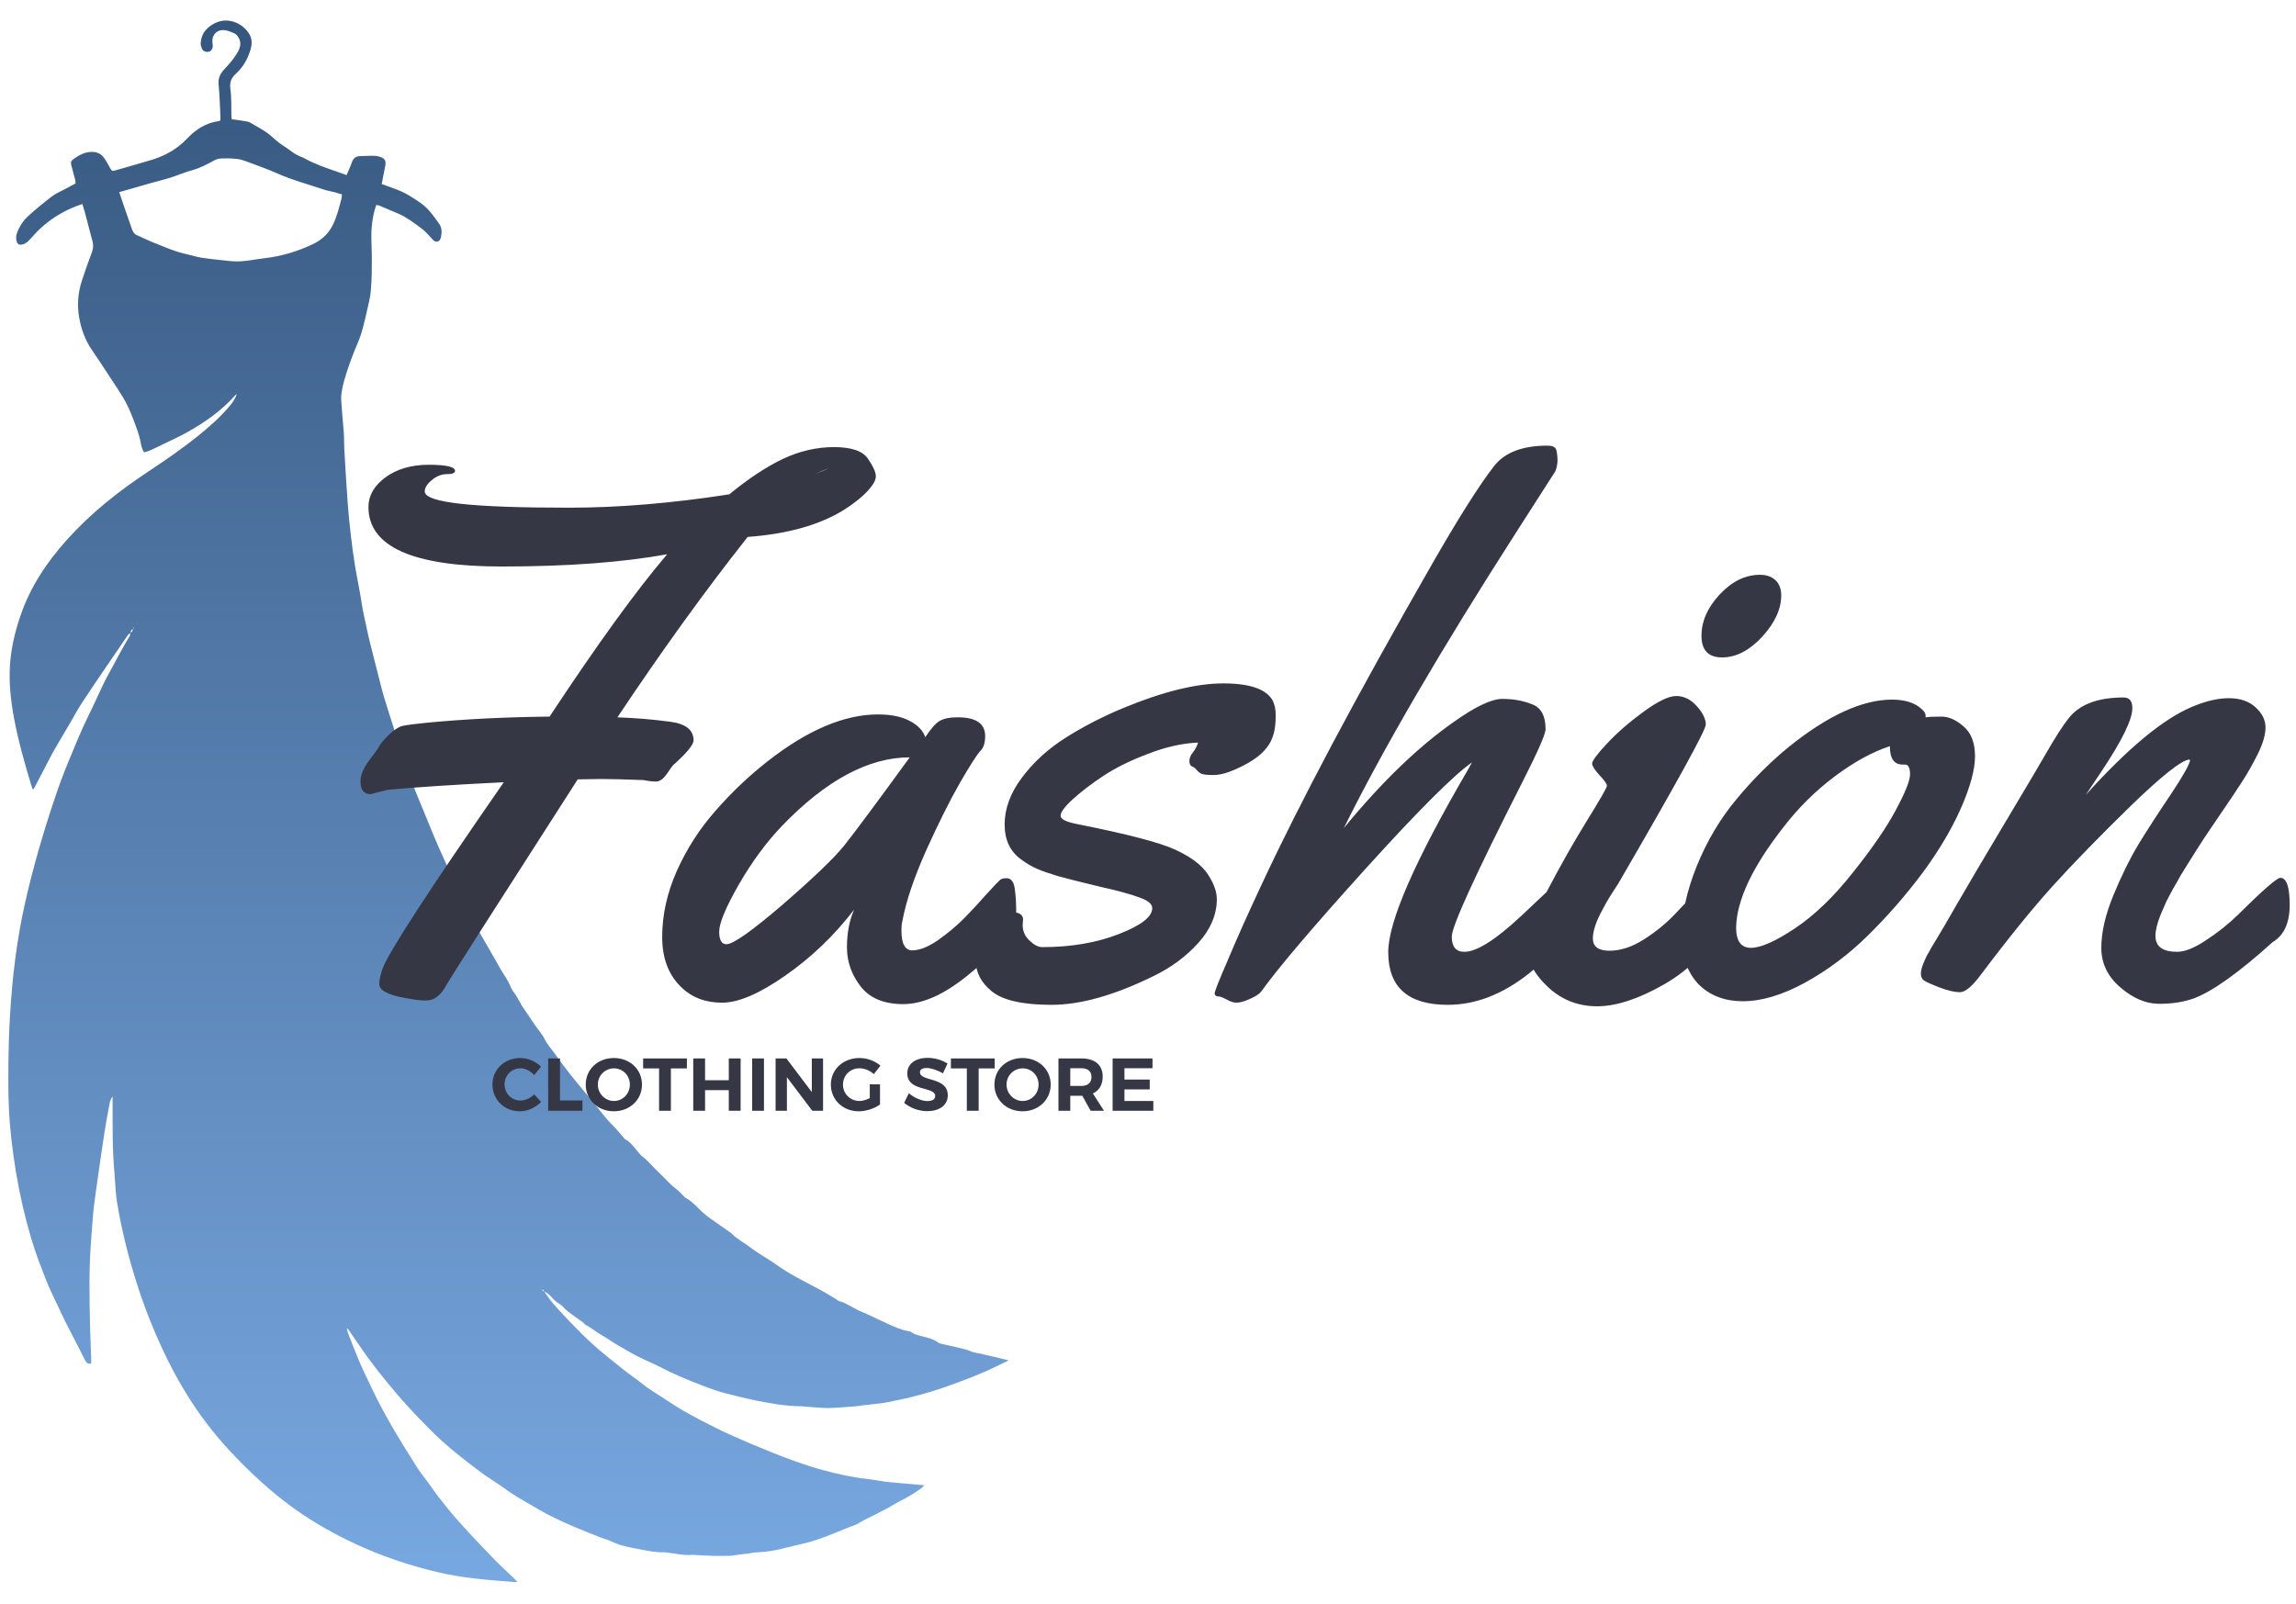 <svg width="93" height="65" viewBox="0 0 93 65" fill="none" xmlns="http://www.w3.org/2000/svg">
<path d="M5.285 25.64C5.249 25.671 5.203 25.697 5.177 25.735C4.874 26.174 4.572 26.616 4.273 27.058C3.951 27.533 3.626 28.006 3.312 28.487C3.147 28.741 3.004 29.011 2.85 29.273C2.653 29.609 2.454 29.944 2.258 30.281C2.165 30.442 2.076 30.606 1.99 30.771C1.794 31.145 1.6 31.521 1.405 31.896C1.39 31.925 1.365 31.949 1.332 31.992C1.303 31.913 1.277 31.853 1.259 31.791C0.991 30.897 0.735 30 0.565 29.081C0.436 28.387 0.361 27.687 0.402 26.98C0.443 26.28 0.605 25.607 0.83 24.944C1.225 23.781 1.89 22.787 2.701 21.88C3.664 20.803 4.786 19.914 5.987 19.119C6.686 18.655 7.379 18.18 8.032 17.653C8.48 17.291 8.915 16.909 9.29 16.467C9.414 16.32 9.524 16.163 9.592 15.967C9.57 15.982 9.546 15.995 9.528 16.014C8.964 16.651 8.276 17.129 7.538 17.537C7.242 17.701 6.932 17.839 6.627 17.988C6.452 18.073 6.278 18.161 6.101 18.241C6.018 18.278 5.928 18.298 5.836 18.327C5.752 18.193 5.722 18.061 5.698 17.93C5.634 17.586 5.504 17.265 5.38 16.94C5.265 16.639 5.134 16.346 4.965 16.071C4.82 15.834 4.665 15.601 4.512 15.368C4.247 14.965 3.984 14.56 3.712 14.162C3.448 13.777 3.296 13.348 3.212 12.896C3.115 12.38 3.157 11.866 3.318 11.367C3.44 10.989 3.576 10.614 3.715 10.241C3.77 10.093 3.791 9.949 3.751 9.795C3.647 9.402 3.546 9.008 3.441 8.615C3.411 8.502 3.374 8.392 3.336 8.265C3.016 8.372 2.723 8.499 2.447 8.659C2.153 8.828 1.879 9.029 1.63 9.26C1.482 9.398 1.349 9.552 1.211 9.701C1.124 9.796 1.032 9.88 0.9 9.907C0.776 9.933 0.707 9.895 0.672 9.772C0.621 9.597 0.68 9.429 0.753 9.283C0.842 9.104 0.958 8.925 1.104 8.79C1.419 8.499 1.754 8.226 2.094 7.964C2.246 7.846 2.43 7.77 2.601 7.677C2.749 7.596 2.9 7.518 3.058 7.434C3.07 7.298 3.009 7.174 2.98 7.044C2.958 6.945 2.928 6.848 2.902 6.75C2.853 6.566 2.863 6.529 3.006 6.425C3.223 6.27 3.452 6.154 3.731 6.154C3.937 6.154 4.096 6.235 4.211 6.392C4.31 6.527 4.387 6.68 4.47 6.827C4.522 6.92 4.554 6.938 4.652 6.91C5.147 6.767 5.644 6.628 6.138 6.479C6.538 6.358 6.911 6.178 7.242 5.921C7.368 5.823 7.487 5.713 7.597 5.597C7.94 5.236 8.34 4.984 8.841 4.91C8.865 4.906 8.889 4.894 8.928 4.881C8.928 4.825 8.931 4.767 8.928 4.709C8.905 4.277 8.898 3.843 8.854 3.414C8.825 3.134 8.952 2.944 9.125 2.764C9.318 2.561 9.495 2.346 9.635 2.102C9.777 1.857 9.77 1.63 9.591 1.423C9.544 1.369 9.467 1.337 9.398 1.31C9.304 1.273 9.206 1.236 9.107 1.223C8.799 1.185 8.58 1.401 8.603 1.71C8.607 1.769 8.622 1.828 8.616 1.885C8.604 2.006 8.531 2.089 8.435 2.1C8.322 2.114 8.227 2.073 8.181 1.971C8.148 1.897 8.124 1.808 8.13 1.728C8.158 1.344 8.384 1.097 8.715 0.934C9.265 0.665 9.859 0.968 10.102 1.386C10.219 1.587 10.21 1.812 10.142 2.029C10.029 2.39 9.851 2.718 9.567 2.974C9.378 3.145 9.293 3.32 9.331 3.594C9.383 3.959 9.362 4.335 9.374 4.706C9.375 4.747 9.382 4.788 9.387 4.831C9.588 4.86 9.78 4.884 9.97 4.916C10.035 4.927 10.104 4.947 10.159 4.981C10.41 5.136 10.678 5.263 10.908 5.449C11.092 5.599 11.262 5.771 11.461 5.895C11.719 6.054 11.941 6.273 12.238 6.369C12.27 6.379 12.3 6.397 12.329 6.413C12.738 6.642 13.178 6.793 13.618 6.944C13.753 6.99 13.886 7.04 14.038 7.094C14.113 6.916 14.19 6.758 14.246 6.593C14.305 6.418 14.408 6.323 14.598 6.324C14.776 6.324 14.954 6.307 15.131 6.312C15.232 6.315 15.335 6.333 15.43 6.367C15.581 6.421 15.636 6.526 15.61 6.686C15.581 6.862 15.542 7.035 15.508 7.21C15.492 7.291 15.478 7.374 15.463 7.456C15.668 7.531 15.855 7.602 16.043 7.669C16.404 7.799 16.72 8.002 17.034 8.222C17.357 8.448 17.566 8.756 17.786 9.065C17.914 9.245 17.898 9.435 17.857 9.626C17.818 9.802 17.653 9.847 17.532 9.713C17.379 9.543 17.229 9.368 17.044 9.234C16.758 9.026 16.478 8.805 16.149 8.663C15.886 8.55 15.622 8.438 15.357 8.327C15.327 8.314 15.292 8.314 15.245 8.305C15.132 8.595 15.086 8.893 15.057 9.197C15.022 9.57 15.056 9.941 15.059 10.313C15.063 10.822 15.065 11.331 15.014 11.838C15.002 11.955 14.983 12.073 14.956 12.189C14.857 12.618 14.769 13.051 14.645 13.473C14.557 13.772 14.415 14.055 14.304 14.349C14.132 14.808 13.961 15.269 13.863 15.75C13.831 15.907 13.812 16.071 13.822 16.23C13.848 16.67 13.896 17.108 13.927 17.548C13.942 17.759 13.933 17.972 13.945 18.183C13.987 18.903 14.028 19.623 14.08 20.343C14.112 20.781 14.156 21.219 14.207 21.656C14.255 22.077 14.311 22.497 14.379 22.915C14.459 23.408 14.567 23.897 14.641 24.39C14.7 24.784 14.796 25.169 14.876 25.558C14.938 25.865 15.021 26.168 15.096 26.472C15.172 26.776 15.249 27.08 15.327 27.384C15.403 27.679 15.474 27.976 15.562 28.268C15.685 28.681 15.822 29.09 15.951 29.501C15.976 29.582 15.982 29.668 16.008 29.748C16.083 29.981 16.163 30.212 16.243 30.443C16.374 30.819 16.501 31.196 16.64 31.569C16.764 31.902 16.901 32.231 17.035 32.561C17.227 33.032 17.419 33.502 17.615 33.971C17.719 34.222 17.832 34.468 17.944 34.716C18.108 35.078 18.269 35.442 18.439 35.801C18.591 36.122 18.754 36.438 18.911 36.757C19.053 37.045 19.189 37.336 19.338 37.621C19.447 37.83 19.571 38.032 19.689 38.237C19.82 38.464 19.951 38.692 20.081 38.92C20.139 39.023 20.195 39.128 20.255 39.23C20.404 39.486 20.585 39.722 20.692 40.004C20.736 40.12 20.83 40.216 20.897 40.324C20.964 40.432 21.025 40.542 21.088 40.652C21.101 40.674 21.106 40.7 21.12 40.721C21.304 40.995 21.488 41.269 21.675 41.542C21.804 41.729 21.964 41.901 22.063 42.104C22.173 42.33 22.341 42.507 22.482 42.706C22.682 42.99 22.893 43.268 23.107 43.541C23.311 43.8 23.525 44.05 23.734 44.304C23.911 44.521 24.089 44.736 24.264 44.954C24.439 45.172 24.61 45.392 24.812 45.587C24.963 45.734 25.092 45.902 25.232 46.06C25.266 46.098 25.297 46.145 25.339 46.168C25.572 46.294 25.703 46.518 25.873 46.706C25.918 46.756 25.959 46.813 26.013 46.852C26.268 47.04 26.454 47.298 26.687 47.506C26.919 47.715 27.11 47.967 27.365 48.153C27.5 48.251 27.611 48.383 27.732 48.499C27.744 48.511 27.755 48.526 27.769 48.533C28.094 48.698 28.297 49.007 28.582 49.219C28.61 49.239 28.631 49.267 28.658 49.287C28.948 49.492 29.238 49.697 29.529 49.902C29.563 49.926 29.603 49.946 29.632 49.976C29.857 50.212 30.153 50.352 30.405 50.549C30.714 50.79 31.062 50.968 31.379 51.195C31.64 51.381 31.914 51.552 32.193 51.71C32.546 51.911 32.911 52.088 33.268 52.283C33.475 52.397 33.675 52.524 33.879 52.647C33.915 52.668 33.946 52.705 33.985 52.714C34.27 52.785 34.502 52.964 34.761 53.088C34.875 53.143 34.995 53.184 35.109 53.237C35.408 53.376 35.704 53.523 36.005 53.656C36.244 53.762 36.482 53.875 36.743 53.922C36.81 53.933 36.885 53.947 36.935 53.986C37.076 54.097 37.247 54.109 37.409 54.155C37.612 54.211 37.82 54.257 37.993 54.39C38.032 54.42 38.085 54.436 38.133 54.447C38.339 54.495 38.547 54.535 38.752 54.586C38.941 54.633 39.135 54.669 39.312 54.746C39.472 54.816 39.64 54.824 39.803 54.866C39.975 54.91 40.149 54.947 40.322 54.987C40.493 55.028 40.665 55.069 40.86 55.116C40.666 55.211 40.481 55.302 40.295 55.391C39.669 55.693 39.019 55.934 38.365 56.169C37.574 56.453 36.763 56.658 35.939 56.815C35.608 56.878 35.269 56.899 34.934 56.941C34.85 56.951 34.767 56.97 34.683 56.977C34.483 56.995 34.282 57.01 34.081 57.022C33.87 57.034 33.659 57.053 33.449 57.047C33.162 57.038 32.876 57.009 32.589 56.989C32.555 56.986 32.522 56.978 32.488 56.978C31.84 56.977 31.206 56.862 30.574 56.734C30.17 56.651 29.77 56.547 29.369 56.446C29.042 56.364 28.726 56.245 28.412 56.123C27.846 55.902 27.282 55.674 26.743 55.39C26.444 55.232 26.127 55.108 25.826 54.954C25.549 54.812 25.281 54.651 25.011 54.496C24.798 54.375 24.602 54.221 24.39 54.107C24.165 53.985 23.979 53.81 23.751 53.698C23.693 53.669 23.651 53.608 23.597 53.567C23.517 53.506 23.432 53.452 23.352 53.391C23.173 53.254 22.977 53.141 22.823 52.966C22.714 52.842 22.547 52.77 22.431 52.651C22.314 52.53 22.214 52.394 22.047 52.336C22.026 52.305 22.006 52.273 21.985 52.241C21.975 52.251 21.965 52.262 21.954 52.272C21.985 52.293 22.016 52.314 22.047 52.335C22.162 52.49 22.267 52.653 22.392 52.799C22.573 53.012 22.764 53.216 22.957 53.418C23.183 53.657 23.412 53.894 23.648 54.124C23.86 54.33 24.076 54.531 24.302 54.721C24.619 54.989 24.945 55.245 25.268 55.504C25.499 55.69 25.749 55.852 25.977 56.038C26.308 56.306 26.676 56.512 27.026 56.748C27.462 57.042 27.919 57.302 28.385 57.543C28.783 57.749 29.184 57.953 29.593 58.138C30.125 58.377 30.662 58.605 31.203 58.822C31.901 59.101 32.606 59.366 33.333 59.563C33.929 59.725 34.533 59.858 35.15 59.925C35.419 59.955 35.685 60.015 35.955 60.043C36.442 60.094 36.931 60.132 37.435 60.177C37.407 60.209 37.383 60.251 37.347 60.277C37.072 60.475 36.785 60.655 36.48 60.806C36.306 60.892 36.143 60.999 35.972 61.092C35.801 61.185 35.627 61.273 35.455 61.363C35.237 61.475 35.01 61.569 34.801 61.702C34.668 61.788 34.507 61.831 34.358 61.89C33.934 62.059 33.515 62.244 33.082 62.388C32.714 62.511 32.33 62.585 31.952 62.681C31.895 62.695 31.835 62.703 31.779 62.72C31.394 62.834 31 62.878 30.601 62.899C30.509 62.904 30.417 62.93 30.325 62.942C30.199 62.959 30.073 62.971 29.947 62.986C29.864 62.997 29.782 63.01 29.699 63.022C29.658 63.028 29.616 63.036 29.574 63.036C29.345 63.038 29.117 63.043 28.888 63.038C28.635 63.031 28.381 63.015 28.128 63.002C28.103 63.001 28.077 62.993 28.052 62.996C27.692 63.033 27.345 62.937 26.992 62.901C26.967 62.899 26.941 62.891 26.916 62.892C26.574 62.906 26.239 62.835 25.91 62.771C25.53 62.697 25.142 62.634 24.786 62.462C24.636 62.389 24.47 62.351 24.314 62.289C23.952 62.146 23.591 62.001 23.232 61.85C22.975 61.741 22.721 61.625 22.469 61.504C22.034 61.296 21.625 61.04 21.206 60.801C20.919 60.638 20.645 60.458 20.377 60.264C20.077 60.046 19.753 59.861 19.457 59.637C18.92 59.229 18.382 58.822 17.882 58.365C17.526 58.041 17.194 57.694 16.86 57.347C16.455 56.925 16.074 56.484 15.703 56.034C15.433 55.708 15.171 55.374 14.921 55.032C14.647 54.657 14.39 54.269 14.125 53.887C14.111 53.867 14.089 53.854 14.048 53.816C14.067 53.899 14.074 53.957 14.095 54.01C14.255 54.418 14.411 54.829 14.584 55.233C14.728 55.567 14.894 55.892 15.047 56.222C15.326 56.821 15.646 57.396 15.977 57.967C16.207 58.362 16.451 58.748 16.693 59.135C16.846 59.378 16.994 59.623 17.175 59.848C17.387 60.111 17.566 60.4 17.774 60.666C18.046 61.012 18.321 61.358 18.616 61.684C19.07 62.188 19.538 62.68 20.009 63.167C20.268 63.435 20.546 63.685 20.815 63.943C20.856 63.983 20.894 64.025 20.962 64.098C20.882 64.098 20.843 64.1 20.805 64.097C19.756 64.015 18.706 63.936 17.679 63.688C16.555 63.416 15.463 63.052 14.413 62.562C13.581 62.174 12.78 61.73 12.028 61.202C11.311 60.698 10.649 60.128 10.022 59.516C9.334 58.845 8.694 58.132 8.134 57.35C7.559 56.547 7.071 55.694 6.648 54.803C6.222 53.904 5.855 52.983 5.553 52.036C5.203 50.944 4.925 49.834 4.739 48.702C4.69 48.401 4.677 48.095 4.655 47.79C4.623 47.36 4.587 46.93 4.574 46.498C4.558 46.008 4.564 45.517 4.561 45.026C4.561 44.839 4.561 44.653 4.561 44.431C4.463 44.542 4.451 44.656 4.431 44.759C4.357 45.142 4.287 45.525 4.227 45.91C4.132 46.521 4.046 47.133 3.959 47.745C3.906 48.113 3.854 48.482 3.807 48.851C3.783 49.044 3.768 49.239 3.752 49.433C3.688 50.227 3.629 51.022 3.624 51.819C3.62 52.427 3.633 53.036 3.646 53.645C3.656 54.102 3.678 54.56 3.693 55.017C3.696 55.093 3.694 55.169 3.694 55.245C3.554 55.28 3.492 55.196 3.443 55.106C3.362 54.957 3.291 54.803 3.213 54.653C3.028 54.291 2.839 53.932 2.656 53.569C2.55 53.358 2.452 53.142 2.351 52.928C2.242 52.7 2.134 52.471 2.026 52.243C2.004 52.197 1.983 52.15 1.964 52.103C1.707 51.459 1.451 50.815 1.255 50.148C0.997 49.267 0.793 48.375 0.644 47.47C0.503 46.616 0.399 45.756 0.36 44.891C0.333 44.289 0.332 43.686 0.34 43.083C0.348 42.438 0.366 41.793 0.405 41.149C0.497 39.606 0.678 38.074 1.02 36.563C1.344 35.13 1.754 33.722 2.223 32.331C2.396 31.818 2.583 31.31 2.792 30.809C3.05 30.193 3.297 29.573 3.594 28.974C3.801 28.557 3.988 28.131 4.189 27.712C4.273 27.537 4.368 27.366 4.461 27.196C4.721 26.721 4.965 26.237 5.25 25.776C5.274 25.738 5.27 25.682 5.279 25.634C5.349 25.607 5.382 25.556 5.381 25.481C5.396 25.467 5.411 25.452 5.425 25.438C5.417 25.431 5.408 25.424 5.399 25.417C5.395 25.44 5.391 25.463 5.386 25.486C5.319 25.515 5.288 25.568 5.285 25.64ZM4.829 7.784C4.898 7.99 4.959 8.174 5.022 8.357C5.127 8.662 5.236 8.965 5.34 9.27C5.38 9.386 5.435 9.482 5.556 9.533C5.735 9.609 5.907 9.7 6.087 9.774C6.422 9.911 6.758 10.051 7.1 10.171C7.323 10.25 7.558 10.296 7.787 10.355C7.91 10.387 8.032 10.423 8.157 10.441C8.417 10.479 8.678 10.511 8.939 10.537C9.199 10.563 9.462 10.604 9.722 10.59C10.059 10.572 10.392 10.499 10.729 10.46C11.418 10.381 12.071 10.18 12.694 9.882C13.04 9.716 13.307 9.464 13.479 9.116C13.65 8.772 13.739 8.401 13.835 8.032C13.847 7.986 13.844 7.936 13.849 7.875C13.742 7.843 13.646 7.812 13.549 7.787C13.409 7.751 13.265 7.731 13.129 7.685C12.514 7.474 11.882 7.313 11.284 7.048C10.859 6.86 10.42 6.705 9.984 6.541C9.858 6.494 9.726 6.453 9.593 6.439C9.392 6.417 9.188 6.413 8.986 6.419C8.888 6.422 8.781 6.444 8.695 6.49C8.404 6.646 8.119 6.806 7.793 6.893C7.493 6.973 7.205 7.102 6.908 7.196C6.642 7.28 6.371 7.344 6.102 7.42C5.688 7.537 5.274 7.656 4.829 7.784ZM5.559 25.242L5.57 25.221L5.554 25.219L5.559 25.242Z" fill="url(#paint0_linear_1_1286)"/>
<path d="M15.011 32.176C14.738 32.176 14.602 32.006 14.602 31.665C14.602 31.411 14.714 31.134 14.938 30.831C15.172 30.529 15.313 30.329 15.362 30.232C15.411 30.135 15.537 29.984 15.742 29.779C15.957 29.574 16.142 29.453 16.297 29.413C16.463 29.375 16.794 29.331 17.291 29.282C18.812 29.136 20.468 29.053 22.261 29.034C24.21 26.081 25.799 23.888 27.026 22.456C25.204 22.787 22.968 22.953 20.317 22.953C16.721 22.953 14.924 22.149 14.924 20.541C14.924 20.083 15.152 19.683 15.611 19.342C16.078 19.001 16.663 18.831 17.365 18.831C18.076 18.831 18.432 18.914 18.432 19.079C18.432 19.167 18.32 19.211 18.095 19.211C17.881 19.211 17.676 19.294 17.482 19.459C17.296 19.615 17.204 19.766 17.204 19.913C17.204 20.137 17.681 20.302 18.636 20.409C19.591 20.517 21.063 20.57 23.051 20.57C25.048 20.57 27.212 20.39 29.541 20.029C30.31 19.396 31.032 18.919 31.704 18.597C32.386 18.275 33.078 18.115 33.779 18.115C34.481 18.115 34.939 18.27 35.154 18.582C35.368 18.894 35.475 19.128 35.475 19.284C35.485 19.44 35.373 19.645 35.139 19.898C34.905 20.151 34.578 20.409 34.16 20.673C33.175 21.277 31.884 21.637 30.286 21.754C28.581 23.908 26.822 26.344 25.009 29.063C25.76 29.092 26.461 29.15 27.114 29.238C27.767 29.316 28.093 29.569 28.093 29.998C28.093 30.174 27.816 30.51 27.26 31.007C27.202 31.075 27.129 31.177 27.041 31.314C26.885 31.548 26.729 31.665 26.573 31.665C26.427 31.665 26.257 31.645 26.062 31.606C25.302 31.577 24.732 31.562 24.352 31.562L23.401 31.577C19.971 36.917 18.198 39.694 18.081 39.908C17.974 40.113 17.852 40.269 17.715 40.376C17.589 40.483 17.428 40.537 17.233 40.537C17.038 40.537 16.765 40.503 16.415 40.435C16.064 40.376 15.801 40.298 15.625 40.201C15.45 40.113 15.362 40.001 15.362 39.865C15.362 39.718 15.406 39.514 15.494 39.251C15.727 38.598 17.365 36.079 20.405 31.694C18.427 31.791 16.858 31.893 15.698 32.001L15.011 32.176ZM33.575 18.977C33.419 19.026 33.229 19.104 33.005 19.211L33.575 18.977ZM38.793 29.063C39.534 29.063 39.904 29.316 39.904 29.823C39.904 30.096 39.841 30.295 39.714 30.422C39.587 30.549 39.314 30.973 38.895 31.694C38.486 32.405 38.028 33.321 37.521 34.442C37.024 35.553 36.703 36.503 36.557 37.292C36.528 37.389 36.513 37.526 36.513 37.701C36.513 38.237 36.659 38.505 36.951 38.505C37.244 38.505 37.59 38.369 37.989 38.096C38.389 37.813 38.744 37.516 39.056 37.204C39.368 36.883 39.67 36.556 39.962 36.225C40.264 35.894 40.445 35.704 40.503 35.655C40.562 35.606 40.65 35.582 40.766 35.582C40.952 35.582 41.064 35.723 41.103 36.006C41.142 36.288 41.161 36.581 41.161 36.883C41.161 37.185 41.132 37.394 41.073 37.511C40.791 38.067 40.167 38.734 39.202 39.514C38.247 40.293 37.375 40.683 36.586 40.683C35.806 40.683 35.231 40.444 34.861 39.967C34.491 39.489 34.306 38.963 34.306 38.388C34.306 37.804 34.403 37.292 34.598 36.854C33.789 37.906 32.859 38.798 31.806 39.529C30.764 40.259 29.911 40.625 29.248 40.625C28.586 40.625 28.045 40.425 27.626 40.026C27.09 39.529 26.822 38.842 26.822 37.965C26.822 37.078 27.017 36.191 27.407 35.304C27.806 34.408 28.327 33.594 28.971 32.863C29.614 32.123 30.32 31.45 31.09 30.846C32.708 29.579 34.199 28.946 35.563 28.946C36.089 28.946 36.518 29.034 36.849 29.209C37.18 29.384 37.39 29.604 37.478 29.867C37.711 29.516 37.906 29.297 38.062 29.209C38.228 29.111 38.471 29.063 38.793 29.063ZM36.849 30.685C35.183 30.685 33.458 31.611 31.675 33.462C31.041 34.125 30.456 34.919 29.921 35.845C29.394 36.771 29.131 37.404 29.131 37.745C29.131 38.086 29.229 38.257 29.424 38.257C29.697 38.257 30.456 37.721 31.704 36.649C32.951 35.567 33.779 34.773 34.189 34.266C34.637 33.701 35.524 32.508 36.849 30.685ZM41.439 37.248L41.424 37.482C41.424 37.726 41.517 37.935 41.702 38.111C41.887 38.286 42.058 38.374 42.214 38.374C43.383 38.374 44.416 38.198 45.312 37.847C46.218 37.497 46.672 37.146 46.672 36.795C46.672 36.629 46.506 36.488 46.175 36.371C45.853 36.245 45.303 36.093 44.523 35.918C43.753 35.733 43.193 35.592 42.842 35.494C42.491 35.387 42.214 35.29 42.009 35.202C41.804 35.114 41.595 34.992 41.38 34.836C40.922 34.515 40.693 34.037 40.693 33.404C40.693 32.761 40.927 32.127 41.395 31.504C41.872 30.87 42.467 30.329 43.178 29.881C43.89 29.433 44.654 29.038 45.473 28.697C47.091 28.025 48.45 27.689 49.551 27.689C50.633 27.689 51.3 27.923 51.554 28.39C51.632 28.556 51.671 28.741 51.671 28.946V29.048C51.671 29.565 51.559 29.969 51.334 30.261C51.12 30.554 50.774 30.817 50.297 31.051C49.829 31.285 49.454 31.401 49.171 31.401C48.898 31.401 48.723 31.382 48.645 31.343C48.577 31.304 48.518 31.255 48.47 31.197C48.421 31.129 48.358 31.08 48.279 31.051C48.211 31.021 48.177 30.948 48.177 30.831C48.177 30.714 48.226 30.598 48.323 30.481C48.421 30.354 48.489 30.222 48.528 30.086C47.885 30.115 47.212 30.266 46.511 30.539C45.809 30.802 45.205 31.099 44.698 31.431C44.201 31.762 43.787 32.079 43.456 32.381C43.125 32.683 42.959 32.907 42.959 33.053C42.959 33.19 43.183 33.302 43.631 33.389C45.648 33.789 46.974 34.135 47.607 34.427C48.241 34.719 48.679 35.051 48.923 35.421C49.166 35.791 49.288 36.128 49.288 36.43C49.288 37.053 49.04 37.643 48.543 38.198C48.046 38.754 47.432 39.207 46.701 39.558C45.132 40.328 43.763 40.712 42.593 40.712C41.434 40.712 40.63 40.532 40.182 40.172C39.743 39.821 39.524 39.402 39.524 38.915C39.524 38.427 39.646 37.979 39.889 37.57C40.143 37.151 40.464 36.941 40.854 36.941C41.244 36.941 41.439 37.044 41.439 37.248ZM63.715 35.86C63.783 36.308 63.817 36.664 63.817 36.927C63.817 37.18 63.769 37.404 63.671 37.599C63.584 37.784 63.379 38.052 63.057 38.403C62.745 38.744 62.37 39.09 61.932 39.441C60.86 40.289 59.764 40.712 58.643 40.712C57.035 40.712 56.231 40.001 56.231 38.578C56.231 37.341 57.308 34.875 59.462 31.182C59.539 31.046 59.593 30.948 59.622 30.89C58.872 31.416 57.435 32.853 55.31 35.202C53.196 37.541 51.788 39.197 51.086 40.172C51.028 40.259 50.881 40.357 50.648 40.464C50.414 40.571 50.228 40.625 50.092 40.625C49.965 40.625 49.829 40.581 49.683 40.493C49.527 40.415 49.429 40.376 49.39 40.376C49.264 40.376 49.2 40.332 49.2 40.245C49.2 40.167 49.376 39.723 49.727 38.915C50.068 38.096 50.521 37.083 51.086 35.874C52.635 32.542 54.94 28.205 58 22.865C59.072 20.994 59.91 19.669 60.514 18.889C60.943 18.334 61.664 18.056 62.677 18.056C62.892 18.056 63.014 18.119 63.043 18.246C63.072 18.373 63.087 18.509 63.087 18.655C63.087 18.802 63.057 18.948 62.999 19.094L61.435 21.535C58.336 26.368 56.002 30.373 54.433 33.55C55.953 31.699 57.43 30.271 58.862 29.267C59.749 28.634 60.412 28.317 60.85 28.317C61.298 28.317 61.703 28.39 62.063 28.537C62.424 28.673 62.604 29.009 62.604 29.545C62.604 29.74 62.288 30.461 61.654 31.708C59.754 35.45 58.804 37.531 58.804 37.95C58.804 38.359 58.974 38.564 59.315 38.564C59.812 38.564 60.577 38.081 61.61 37.117C62.39 36.386 62.882 35.918 63.087 35.713C63.203 35.626 63.311 35.582 63.408 35.582C63.593 35.582 63.696 35.675 63.715 35.86ZM72.149 24.122C72.149 24.678 71.891 25.238 71.374 25.803C70.858 26.359 70.317 26.636 69.752 26.636C69.197 26.636 68.919 26.344 68.919 25.759C68.919 25.175 69.162 24.619 69.65 24.093C70.147 23.557 70.692 23.289 71.287 23.289C71.55 23.289 71.759 23.362 71.915 23.508C72.071 23.654 72.149 23.859 72.149 24.122ZM69.781 36.883C69.781 37.175 69.752 37.385 69.693 37.511C69.216 38.486 68.456 39.275 67.413 39.879C66.371 40.474 65.464 40.771 64.694 40.771C63.925 40.771 63.262 40.513 62.706 39.996C62.151 39.48 61.873 38.953 61.873 38.418C61.873 37.882 62.141 37.102 62.677 36.079C63.213 35.056 63.749 34.11 64.285 33.243C64.821 32.376 65.089 31.908 65.089 31.84C65.089 31.762 64.987 31.616 64.782 31.401C64.587 31.187 64.49 31.031 64.49 30.934C64.49 30.826 64.69 30.558 65.089 30.13C65.498 29.691 65.99 29.262 66.565 28.843C67.15 28.415 67.594 28.2 67.895 28.2C68.207 28.2 68.485 28.337 68.729 28.61C68.972 28.882 69.094 29.131 69.094 29.355C69.094 29.579 67.934 31.689 65.615 35.684C65.586 35.743 65.503 35.874 65.367 36.079C65.24 36.274 65.138 36.439 65.06 36.576C64.992 36.703 64.909 36.858 64.811 37.044C64.617 37.433 64.519 37.76 64.519 38.023C64.519 38.354 64.743 38.52 65.191 38.52C65.64 38.52 66.103 38.369 66.58 38.067C67.067 37.755 67.486 37.414 67.837 37.044C68.753 36.059 69.274 35.567 69.401 35.567C69.654 35.567 69.781 36.006 69.781 36.883ZM78.639 29.034C78.931 29.034 79.229 29.165 79.531 29.428C79.843 29.691 79.998 30.096 79.998 30.641C79.998 31.177 79.808 31.879 79.428 32.746C79.048 33.604 78.527 34.481 77.864 35.377C77.202 36.264 76.471 37.102 75.672 37.891C74.882 38.671 74.025 39.314 73.099 39.821C72.183 40.318 71.35 40.566 70.6 40.566C69.849 40.566 69.245 40.332 68.787 39.865C68.339 39.387 68.115 38.729 68.115 37.891C68.115 37.044 68.319 36.108 68.729 35.085C69.148 34.062 69.684 33.16 70.337 32.381C70.99 31.591 71.696 30.885 72.456 30.261C74.044 28.985 75.438 28.346 76.636 28.346C77.172 28.346 77.577 28.478 77.85 28.741C77.947 28.829 77.996 28.907 77.996 28.975V29.063C78.132 29.043 78.347 29.034 78.639 29.034ZM77.163 30.977H77.06C76.719 30.977 76.549 30.729 76.549 30.232C75.837 30.466 75.092 30.875 74.312 31.46C73.533 32.045 72.836 32.736 72.222 33.535C70.975 35.134 70.341 36.483 70.322 37.584C70.322 38.13 70.522 38.403 70.921 38.403C71.321 38.403 71.915 38.14 72.704 37.614C73.494 37.087 74.273 36.337 75.043 35.363C75.823 34.388 76.403 33.545 76.783 32.834C77.172 32.113 77.367 31.626 77.367 31.372C77.367 31.109 77.299 30.977 77.163 30.977ZM87.307 37.921C87.307 38.349 87.599 38.564 88.184 38.564C88.496 38.564 88.886 38.408 89.353 38.096C89.831 37.784 90.26 37.443 90.64 37.073C91.653 36.069 92.228 35.567 92.364 35.567C92.618 35.567 92.744 35.933 92.744 36.664C92.744 37.394 92.515 37.896 92.057 38.169C90.664 39.426 89.587 40.191 88.827 40.464C88.398 40.61 87.926 40.678 87.409 40.669C86.893 40.659 86.381 40.435 85.874 39.996C85.368 39.558 85.114 39.027 85.114 38.403C85.114 37.77 85.28 37.053 85.611 36.254C85.943 35.455 86.279 34.773 86.62 34.208C86.971 33.633 87.4 32.97 87.906 32.22C88.413 31.46 88.681 30.987 88.71 30.802L88.681 30.773C88.359 30.802 87.56 31.436 86.284 32.673C85.017 33.911 83.969 34.987 83.141 35.904C82.313 36.819 81.324 38.042 80.174 39.572C79.852 39.991 79.589 40.201 79.385 40.201C79.18 40.201 78.907 40.138 78.566 40.011C78.215 39.874 78.001 39.777 77.923 39.718C77.845 39.66 77.806 39.572 77.806 39.455C77.806 39.339 77.84 39.197 77.908 39.032C77.976 38.856 78.045 38.715 78.113 38.608C78.171 38.491 78.274 38.315 78.42 38.081C78.566 37.847 78.853 37.355 79.282 36.605C79.721 35.845 80.388 34.715 81.285 33.214C82.181 31.713 82.717 30.807 82.893 30.495C83.263 29.852 83.565 29.384 83.799 29.092C84.237 28.537 84.978 28.259 86.021 28.259C86.254 28.259 86.371 28.405 86.371 28.697C86.371 29.155 85.948 30.018 85.1 31.285L84.486 32.205C86.172 30.334 87.594 29.15 88.754 28.653C89.319 28.41 89.826 28.288 90.274 28.288C90.732 28.288 91.093 28.41 91.356 28.653C91.629 28.897 91.765 29.17 91.765 29.472C91.765 29.764 91.663 30.12 91.458 30.539C91.254 30.948 91.044 31.319 90.83 31.65C90.625 31.971 90.352 32.381 90.011 32.878C89.67 33.375 89.485 33.648 89.456 33.696C89.426 33.735 89.348 33.852 89.222 34.047C89.105 34.232 89.017 34.369 88.959 34.456C88.9 34.544 88.803 34.7 88.666 34.924C88.53 35.139 88.418 35.319 88.33 35.465C88.252 35.611 88.15 35.791 88.023 36.006C87.906 36.22 87.809 36.405 87.731 36.561C87.663 36.717 87.59 36.888 87.512 37.073C87.375 37.414 87.307 37.697 87.307 37.921Z" fill="#363744"/>
<path d="M21.078 42.867C21.384 42.867 21.705 43.004 21.915 43.219L21.636 43.559C21.49 43.392 21.281 43.283 21.084 43.283C20.72 43.283 20.438 43.565 20.438 43.934C20.438 44.304 20.72 44.589 21.084 44.589C21.275 44.589 21.484 44.492 21.636 44.341L21.918 44.647C21.693 44.877 21.369 45.026 21.06 45.026C20.426 45.026 19.947 44.556 19.947 43.941C19.947 43.328 20.435 42.867 21.078 42.867ZM22.683 44.586H23.592V45.005H22.203V42.883H22.683V44.586ZM24.864 42.867C25.513 42.867 26.004 43.328 26.004 43.944C26.004 44.556 25.513 45.026 24.864 45.026C24.216 45.026 23.725 44.559 23.725 43.944C23.725 43.325 24.216 42.867 24.864 42.867ZM24.87 43.286C24.513 43.286 24.216 43.571 24.216 43.944C24.216 44.316 24.516 44.608 24.87 44.608C25.225 44.608 25.513 44.316 25.513 43.944C25.513 43.571 25.225 43.286 24.87 43.286ZM27.823 43.289H27.175V45.005H26.696V43.289H26.05V42.883H27.823V43.289ZM29.999 45.005H29.52V44.168H28.559V45.005H28.08V42.883H28.559V43.768H29.52V42.883H29.999V45.005ZM30.945 45.005H30.466V42.883H30.945V45.005ZM33.338 45.005H32.902L31.874 43.644V45.005H31.416V42.883H31.853L32.883 44.247V42.883H33.338V45.005ZM35.23 43.934H35.645V44.75C35.421 44.914 35.078 45.026 34.785 45.026C34.142 45.026 33.654 44.559 33.654 43.944C33.654 43.331 34.151 42.867 34.812 42.867C35.127 42.867 35.448 42.989 35.664 43.177L35.394 43.519C35.236 43.374 35.018 43.283 34.812 43.283C34.436 43.283 34.145 43.571 34.145 43.944C34.145 44.319 34.439 44.608 34.815 44.608C34.942 44.608 35.094 44.562 35.23 44.492V43.934ZM37.571 42.861C37.868 42.861 38.166 42.952 38.378 43.092L38.193 43.489C37.968 43.355 37.702 43.271 37.532 43.271C37.371 43.271 37.262 43.328 37.262 43.443C37.262 43.834 38.393 43.616 38.39 44.38C38.39 44.795 38.029 45.02 37.559 45.02C37.211 45.02 36.862 44.886 36.623 44.683L36.813 44.292C37.032 44.486 37.341 44.611 37.565 44.611C37.762 44.611 37.881 44.538 37.881 44.407C37.881 44.007 36.75 44.241 36.75 43.489C36.75 43.104 37.08 42.861 37.571 42.861ZM40.29 43.289H39.641V45.005H39.162V43.289H38.516V42.883H40.29V43.289ZM41.419 42.867C42.068 42.867 42.559 43.328 42.559 43.944C42.559 44.556 42.068 45.026 41.419 45.026C40.77 45.026 40.279 44.559 40.279 43.944C40.279 43.325 40.77 42.867 41.419 42.867ZM41.425 43.286C41.067 43.286 40.77 43.571 40.77 43.944C40.77 44.316 41.07 44.608 41.425 44.608C41.78 44.608 42.068 44.316 42.068 43.944C42.068 43.571 41.78 43.286 41.425 43.286ZM44.177 45.005L43.84 44.398H43.795H43.352V45.005H42.873V42.883H43.795C44.349 42.883 44.665 43.149 44.665 43.619C44.665 43.947 44.525 44.183 44.267 44.304L44.719 45.005H44.177ZM43.352 43.998H43.795C44.058 43.998 44.21 43.877 44.21 43.634C44.21 43.398 44.058 43.28 43.795 43.28H43.352V43.998ZM46.682 43.28H45.546V43.74H46.57V44.138H45.546V44.608H46.716V45.005H45.067V42.883H46.682V43.28Z" fill="#363744"/>
<defs>
<linearGradient id="paint0_linear_1_1286" x1="20.598" y1="0.832" x2="20.598" y2="64.099" gradientUnits="userSpaceOnUse">
<stop stop-color="#35567D"/>
<stop offset="1" stop-color="#78A8E1"/>
</linearGradient>
</defs>
</svg>
